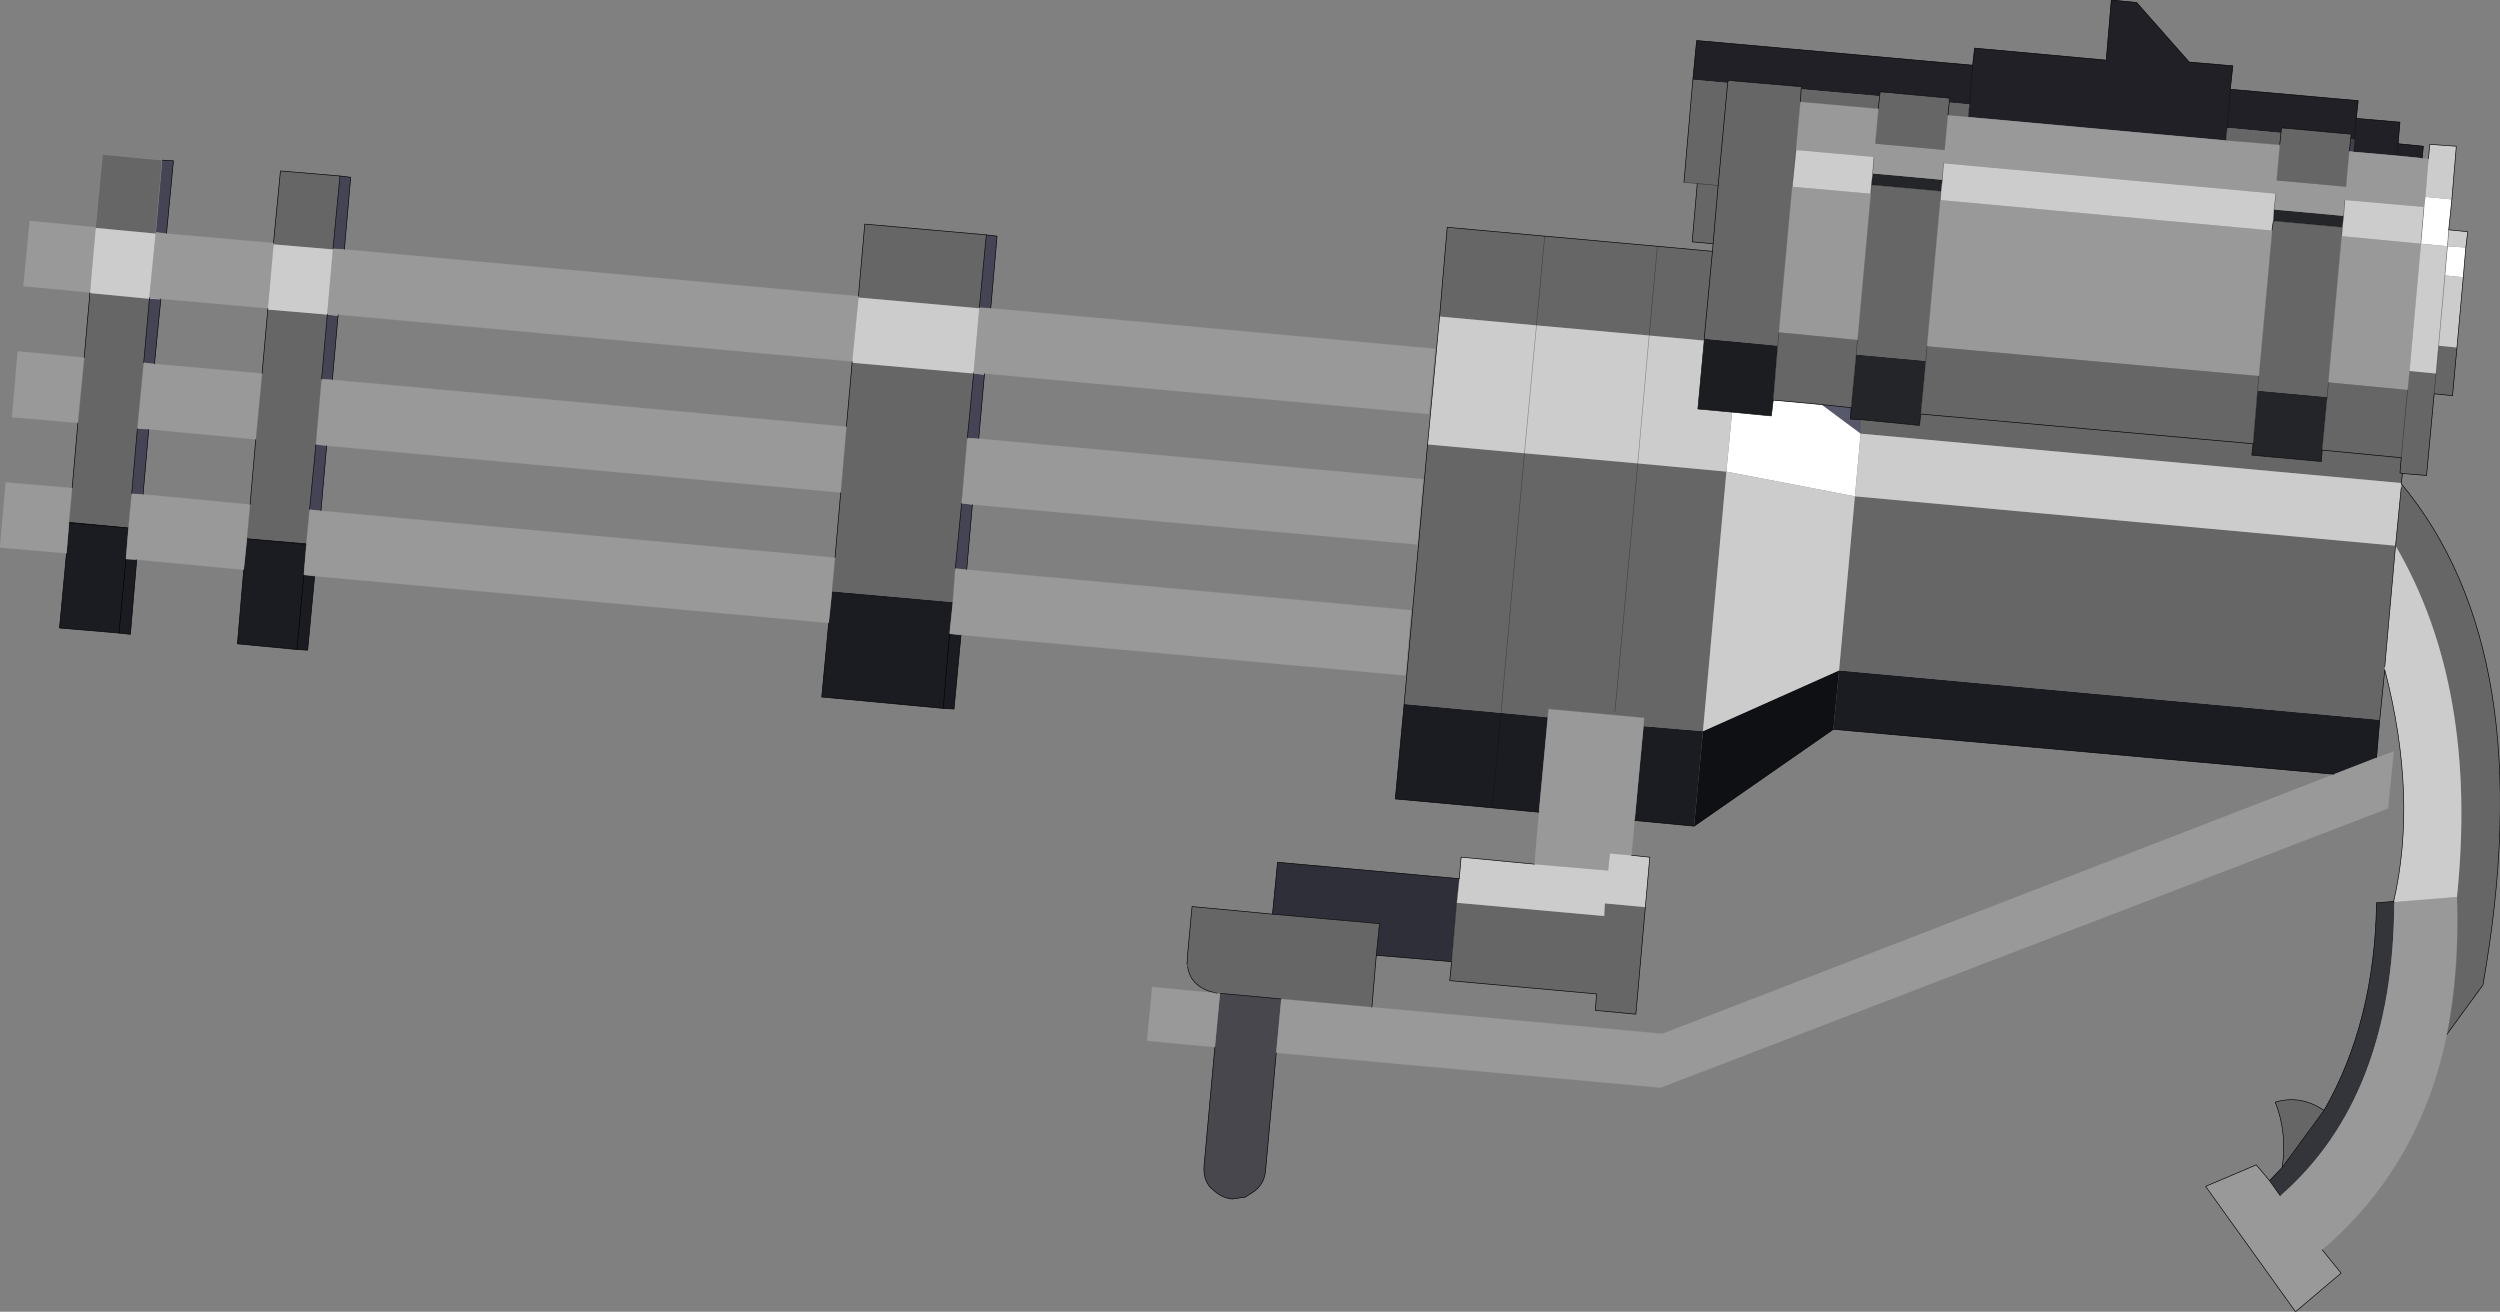 <?xml version="1.0" encoding="UTF-8" standalone="no"?>
<svg xmlns:ffdec="https://www.free-decompiler.com/flash" xmlns:xlink="http://www.w3.org/1999/xlink" ffdec:objectType="shape" height="103.6px" width="197.45px" xmlns="http://www.w3.org/2000/svg">
  <rect width="100%" height="100%" fill="#808080" stroke="none"/>
  <g transform="matrix(1.0, 0.0, 0.0, 1.0, 114.45, 53.85)">
    <path d="M64.8 39.4 L65.8 38.35 69.1 33.85 Q73.1 26.9 73.25 17.45 L74.6 17.35 74.65 17.4 Q74.6 32.8 65.65 40.6 L64.8 39.4" fill="#34353a" fill-rule="evenodd" stroke="none"/>
    <path d="M19.25 -47.55 L19.55 -50.65 41.35 -48.7 41.5 -50.05 51.9 -49.1 52.3 -53.85 54.3 -53.65 58.45 -48.95 61.9 -48.65 61.7 -46.8 71.8 -45.9 71.65 -44.5 75.1 -44.2 74.95 -42.5 76.95 -42.3 76.85 -41.35 74.85 -41.55 71.45 -41.85 71.5 -42.8 71.2 -42.85 71.25 -43.25 65.75 -43.75 65.7 -43.35 61.45 -43.75 61.35 -42.75 41.0 -44.6 41.1 -45.6 39.5 -45.75 39.5 -46.1 34.05 -46.6 34.0 -46.25 27.8 -46.8 27.85 -47.0 22.05 -47.5 22.0 -47.3 19.25 -47.55 M41.35 -48.7 L41.1 -45.6 41.35 -48.7 M74.85 -41.55 L74.95 -42.5 74.85 -41.55 M61.45 -43.75 L61.7 -46.8 61.45 -43.75 M71.5 -42.8 L71.65 -44.5 71.5 -42.8" fill="#202026" fill-rule="evenodd" stroke="none"/>
    <path d="M71.45 -41.85 L71.1 -41.9 71.2 -42.85 71.5 -42.8 71.45 -41.85" fill="#42424d" fill-rule="evenodd" stroke="none"/>
    <path d="M29.4 -21.9 L31.75 -21.65 31.7 -20.75 32.6 -20.7 32.5 -19.6 29.4 -21.9" fill="#58586b" fill-rule="evenodd" stroke="none"/>
    <path d="M-87.6 -39.95 L-86.75 -39.85 -87.25 -34.15 -88.15 -34.2 -87.6 -39.95 M-36.55 -35.3 L-35.7 -35.2 -36.2 -29.5 -37.1 -29.55 -36.55 -35.3 M-36.7 -24.25 L-37.15 -19.2 -38.05 -19.25 -37.55 -24.35 -36.7 -24.25 M-37.65 -14.0 L-38.1 -8.85 -39.0 -8.95 -38.5 -14.1 -37.65 -14.0 M-101.65 -41.2 L-100.75 -41.15 -101.3 -35.4 -102.15 -35.5 -101.65 -41.2 M-88.6 -29.0 L-87.75 -28.9 -88.2 -23.85 -89.05 -23.9 -88.6 -29.0 M-101.75 -30.2 L-102.25 -25.1 -103.1 -25.2 -102.65 -30.25 -101.75 -30.2 M-104.05 -14.85 L-103.6 -20.0 -102.7 -19.95 -103.15 -14.8 -104.05 -14.85 M-89.5 -18.75 L-88.65 -18.65 -89.1 -13.5 -90.0 -13.6 -89.5 -18.75" fill="#454454" fill-rule="evenodd" stroke="none"/>
    <path d="M-36.7 -24.35 L-36.7 -24.25 -37.55 -24.35 -37.55 -24.4 -36.7 -24.35 M-88.6 -29.0 L-88.6 -29.05 -87.75 -29.0 -87.75 -28.9 -88.6 -29.0 M-102.65 -30.35 L-101.75 -30.25 -101.75 -30.2 -102.65 -30.25 -102.65 -30.35" fill="#a2a2b3" fill-rule="evenodd" stroke="none"/>
    <path d="M73.5 3.0 L73.25 6.0 69.9 7.3 30.35 3.75 30.8 -0.9 73.5 3.0 M7.1 10.3 L3.4 9.95 -4.25 9.25 -3.55 1.75 4.1 2.45 7.8 2.8 7.1 10.3 M15.35 3.5 L20.05 3.9 19.35 11.4 14.65 10.95 15.35 3.5 M3.4 9.95 L4.1 2.45 3.4 9.95 M-38.55 -3.7 L-39.1 2.15 -39.95 2.1 -49.55 1.2 -49.0 -4.65 -48.75 -7.05 -48.75 -7.15 -39.2 -6.3 -39.2 -6.2 -39.45 -3.8 -38.55 -3.7 M-89.6 -8.35 L-90.15 -2.5 -91.0 -2.55 -95.7 -3.0 -95.2 -8.85 -94.95 -11.3 -94.95 -11.35 -90.25 -10.95 -90.25 -10.85 -90.45 -8.45 -89.6 -8.35 M-103.65 -9.65 L-104.15 -3.75 -105.05 -3.85 -109.75 -4.25 -109.2 -10.15 -109.0 -12.55 -109.0 -12.65 -104.3 -12.2 -104.3 -12.15 -104.5 -9.7 -103.65 -9.65 M-104.5 -9.7 L-105.05 -3.85 -104.5 -9.7 M-109.0 -12.55 L-104.3 -12.15 -109.0 -12.55 M-91.0 -2.55 L-90.45 -8.45 -91.0 -2.55 M-90.25 -10.85 L-94.95 -11.3 -90.25 -10.85 M-39.2 -6.2 L-48.75 -7.05 -39.2 -6.2 M-39.95 2.1 L-39.45 -3.8 -39.95 2.1" fill="#1b1c21" fill-rule="evenodd" stroke="none"/>
    <path d="M19.35 11.4 L20.05 3.9 30.8 -0.9 30.35 3.75 19.35 11.4" fill="#0f1013" fill-rule="evenodd" stroke="none"/>
    <path d="M33.45 -40.15 L38.95 -39.65 38.95 -39.6 38.85 -38.75 33.35 -39.25 33.45 -40.1 33.45 -40.15 M65.1 -36.4 L65.15 -37.2 65.15 -37.3 70.65 -36.8 70.55 -35.9 65.1 -36.4 M32.15 -25.85 L37.65 -25.35 37.25 -21.15 37.15 -20.25 32.6 -20.7 31.7 -20.75 31.75 -21.65 32.15 -25.85 M63.5 -18.8 L63.85 -23.0 69.35 -22.5 68.95 -18.3 68.9 -17.4 63.4 -17.9 63.5 -18.8" fill="#242528" fill-rule="evenodd" stroke="none"/>
    <path d="M25.95 -26.55 L25.6 -22.25 25.45 -21.0 22.35 -21.3 19.65 -21.55 20.15 -26.95 20.15 -27.1 25.95 -26.55" fill="#1c1d21" fill-rule="evenodd" stroke="none"/>
    <path d="M79.2 -38.1 L78.95 -35.7 78.85 -34.4 80.3 -34.3 80.1 -31.95 78.65 -32.1 78.85 -34.4 76.75 -34.6 77.0 -37.5 77.1 -38.3 79.2 -38.1 M25.6 -22.25 L29.4 -21.9 32.5 -19.6 32.05 -14.65 21.9 -16.6 22.35 -21.3 25.45 -21.0 25.6 -22.25" fill="#ffffff" fill-rule="evenodd" stroke="none"/>
    <path d="M-13.95 18.35 L-13.55 14.25 0.8 15.55 0.6 17.45 0.2 22.1 -5.75 21.6 -5.5 19.1 -13.95 18.35" fill="#2e2f38" fill-rule="evenodd" stroke="none"/>
    <path d="M-13.65 29.3 L-14.5 38.65 Q-14.6 39.65 -15.4 40.25 L-16.1 40.7 -17.15 40.85 Q-17.95 40.75 -18.55 40.2 L-18.85 39.95 Q-19.45 39.25 -19.35 38.2 L-18.5 28.85 -18.1 24.6 -13.25 25.05 -13.65 29.3" fill="#47474d" fill-rule="evenodd" stroke="none"/>
    <path d="M76.85 -41.35 L77.35 -41.3 77.1 -38.3 77.0 -37.5 70.75 -38.05 70.85 -39.1 70.75 -38.05 70.65 -36.8 65.15 -37.3 65.3 -38.55 39.05 -40.95 38.95 -39.65 33.45 -40.15 33.55 -41.45 33.65 -42.5 33.55 -41.45 27.4 -42.0 27.75 -45.8 33.9 -45.25 33.65 -42.5 39.15 -42.0 39.4 -44.75 41.0 -44.6 61.35 -42.75 65.6 -42.4 65.35 -39.6 70.85 -39.1 71.1 -41.9 71.45 -41.85 74.85 -41.55 76.85 -41.35 M78.8 27.85 Q76.65 38.3 68.95 44.85 L70.45 46.7 66.85 49.75 59.75 39.85 63.75 38.15 64.8 39.4 65.65 40.6 Q74.6 32.8 74.65 17.4 L79.6 17.0 Q79.8 22.85 78.8 27.85 M73.25 6.0 L74.6 5.5 74.15 10.0 16.7 32.05 -13.65 29.3 -13.25 25.05 -6.1 25.7 16.85 27.8 69.9 7.3 73.25 6.0 M-18.5 28.85 L-23.85 28.35 -23.45 24.1 -18.3 24.6 -18.1 24.6 -18.5 28.85 M6.75 14.4 L7.1 10.3 7.8 2.8 7.85 2.15 15.4 2.85 15.35 3.5 14.65 10.95 14.4 13.7 12.7 13.55 12.55 14.9 6.75 14.4 M39.15 -42.0 L39.05 -40.95 39.15 -42.0 M38.8 -38.05 L64.9 -35.65 65.0 -35.65 63.95 -24.15 37.75 -26.5 38.8 -38.05 M27.1 -39.1 L33.3 -38.55 32.25 -27.0 26.05 -27.6 27.1 -39.1 M65.3 -38.55 L65.35 -39.6 65.3 -38.55 M70.5 -35.2 L76.75 -34.6 75.85 -24.55 75.7 -23.05 69.45 -23.65 70.5 -35.2 M68.95 44.85 L65.65 40.6 68.95 44.85 M-88.15 -34.2 L-87.25 -34.15 -46.65 -30.45 -46.65 -30.35 -47.15 -25.3 -87.75 -29.0 -88.6 -29.05 -88.15 -34.15 -88.15 -34.2 M-36.2 -29.5 L-1.1 -26.3 -1.6 -21.15 -36.7 -24.35 -37.55 -24.4 -37.1 -29.5 -37.1 -29.55 -36.2 -29.5 M-37.15 -19.2 L-2.05 -16.0 -2.5 -10.85 -37.65 -14.0 -38.5 -14.1 -38.05 -19.25 -37.15 -19.2 M-38.1 -8.85 L-3.0 -5.65 -3.45 -0.5 -38.55 -3.7 -39.45 -3.8 -39.2 -6.2 -39.2 -6.3 -39.0 -8.95 -38.1 -8.85 M-49.0 -4.65 L-89.6 -8.35 -90.45 -8.45 -90.25 -10.85 -90.25 -10.95 -90.0 -13.6 -89.1 -13.5 -48.5 -9.8 -48.75 -7.15 -48.75 -7.05 -49.0 -4.65 M-95.2 -8.85 L-103.65 -9.65 -104.5 -9.7 -104.3 -12.15 -104.3 -12.2 -104.05 -14.85 -103.15 -14.8 -94.7 -14.0 -94.95 -11.35 -94.95 -11.3 -95.2 -8.85 M-109.2 -10.15 L-114.45 -10.6 -114.0 -15.75 -108.75 -15.3 -109.0 -12.65 -109.0 -12.55 -109.2 -10.15 M-108.3 -20.45 L-113.5 -20.9 -113.05 -26.1 -107.8 -25.6 -108.3 -20.45 M-107.35 -30.75 L-112.6 -31.25 -112.1 -36.4 -106.9 -35.9 -106.9 -35.85 -107.35 -30.75 M-101.3 -35.4 L-92.85 -34.65 -92.85 -34.55 -93.3 -29.5 -101.75 -30.25 -102.65 -30.35 -102.15 -35.4 -102.15 -35.5 -101.3 -35.4 M-89.05 -23.9 L-88.2 -23.85 -47.6 -20.15 -48.05 -14.95 -88.65 -18.65 -89.5 -18.75 -89.05 -23.9 M-103.1 -25.2 L-102.25 -25.1 -93.75 -24.35 -94.25 -19.15 -102.7 -19.95 -103.6 -20.0 -103.1 -25.2" fill="#999999" fill-rule="evenodd" stroke="none"/>
    <path d="M79.6 -26.4 L79.25 -22.6 77.8 -22.75 77.2 -16.3 75.3 -16.45 75.2 -15.7 32.5 -19.6 32.6 -20.7 37.15 -20.25 37.25 -21.15 37.65 -25.35 32.15 -25.85 32.25 -27.0 32.15 -25.85 31.75 -21.65 29.4 -21.9 25.6 -22.25 25.95 -26.55 26.05 -27.6 25.95 -26.55 20.15 -27.1 20.15 -26.95 15.8 -27.35 16.45 -34.4 20.8 -34.0 20.85 -34.6 19.2 -34.75 19.6 -39.35 18.55 -39.45 19.25 -47.55 22.0 -47.3 22.05 -47.5 27.85 -47.0 27.8 -46.8 34.0 -46.25 34.05 -46.6 39.5 -46.1 39.5 -45.75 41.1 -45.6 41.0 -44.6 39.4 -44.75 39.5 -45.75 39.4 -44.75 39.15 -42.0 33.65 -42.5 33.9 -45.25 34.0 -46.25 33.9 -45.25 27.75 -45.8 27.4 -42.0 27.1 -39.1 26.05 -27.6 32.25 -27.0 33.3 -38.55 33.35 -39.25 38.85 -38.75 38.8 -38.05 37.75 -26.5 37.65 -25.35 37.75 -26.5 63.95 -24.15 63.85 -23.0 63.95 -24.15 65.0 -35.65 65.0 -35.75 65.1 -36.4 70.55 -35.9 70.5 -35.2 69.45 -23.65 75.7 -23.05 75.85 -24.55 77.95 -24.35 77.8 -22.75 77.95 -24.35 78.15 -26.55 79.6 -26.4 M75.2 -15.65 Q86.3 -2.3 81.65 23.95 L78.8 27.85 Q79.8 22.85 79.6 17.0 81.3 0.45 74.75 -10.75 L73.9 -1.2 73.9 -0.95 73.5 3.0 30.8 -0.9 32.05 -14.65 74.75 -10.75 75.2 -15.35 75.2 -15.65 M65.8 38.35 Q66.2 35.6 65.25 33.2 67.25 32.6 69.1 33.85 L65.8 38.35 M-18.3 24.6 Q-20.4 24.2 -20.65 22.5 L-20.7 22.3 -20.65 21.5 -20.3 17.75 -13.95 18.35 -5.5 19.1 -5.75 21.6 -6.1 25.7 -13.25 25.05 -18.1 24.6 -18.3 24.6 M-3.55 1.75 L-1.7 -18.75 5.95 -18.05 14.9 -17.25 21.9 -16.6 20.05 3.9 15.35 3.5 15.4 2.85 7.85 2.15 7.8 2.8 4.1 2.45 5.95 -18.05 4.1 2.45 -3.55 1.75 M-0.75 -28.85 L-0.15 -35.9 7.55 -35.2 16.45 -34.4 15.8 -27.35 6.9 -28.15 7.55 -35.2 6.9 -28.15 -0.75 -28.85 M20.85 -34.6 L21.25 -39.2 22.0 -47.3 21.25 -39.2 20.85 -34.6 M27.8 -46.8 L27.75 -45.8 27.8 -46.8 M20.8 -34.0 L20.15 -27.1 20.8 -34.0 M19.6 -39.35 L21.25 -39.2 19.6 -39.35 M63.5 -18.8 L37.25 -21.15 63.5 -18.8 63.4 -17.9 68.9 -17.4 68.95 -18.3 75.2 -17.7 75.1 -16.5 75.3 -16.45 75.1 -16.5 75.2 -17.7 68.95 -18.3 69.35 -22.5 63.85 -23.0 63.5 -18.8 M71.1 -41.9 L70.85 -39.1 65.35 -39.6 65.6 -42.4 65.7 -43.35 65.6 -42.4 61.35 -42.75 61.45 -43.75 65.7 -43.35 65.75 -43.75 71.25 -43.25 71.2 -42.85 71.1 -41.9 M75.7 -23.05 L75.2 -17.7 75.7 -23.05 M69.35 -22.5 L69.45 -23.65 69.35 -22.5 M15.5 17.8 L14.75 26.25 11.55 25.95 11.65 24.65 0.05 23.6 0.2 22.1 0.6 17.45 12.25 18.5 12.3 17.5 15.5 17.8 M13.1 2.35 L14.9 -17.25 13.1 2.35 M-87.6 -39.95 L-88.15 -34.2 -88.15 -34.15 -92.85 -34.55 -92.85 -34.65 -92.3 -40.35 -87.6 -39.95 M-46.65 -30.45 L-46.15 -36.15 -36.55 -35.3 -37.1 -29.55 -37.1 -29.5 -46.65 -30.35 -46.65 -30.45 M-108.75 -15.3 L-108.3 -20.45 -107.8 -25.6 -107.35 -30.7 -102.65 -30.25 -103.1 -25.2 -103.6 -20.0 -104.05 -14.85 -104.3 -12.2 -109.0 -12.65 -108.75 -15.3 M-106.9 -35.9 L-106.35 -41.65 -101.65 -41.2 -102.15 -35.5 -102.15 -35.4 -106.9 -35.85 -106.9 -35.9 M-93.3 -29.4 L-88.6 -29.0 -89.05 -23.9 -89.5 -18.75 -90.0 -13.6 -90.25 -10.95 -94.95 -11.35 -94.7 -14.0 -94.25 -19.15 -93.75 -24.35 -93.3 -29.4 M-48.05 -14.95 L-47.6 -20.15 -47.15 -25.2 -37.55 -24.35 -38.05 -19.25 -38.5 -14.1 -39.0 -8.95 -39.2 -6.3 -48.75 -7.15 -48.5 -9.8 -48.05 -14.95" fill="#666666" fill-rule="evenodd" stroke="none"/>
    <path d="M77.35 -41.3 L77.45 -42.45 79.55 -42.3 79.2 -38.1 77.1 -38.3 77.35 -41.3 M78.95 -35.7 L80.45 -35.55 80.3 -34.3 78.85 -34.4 78.65 -32.1 80.1 -31.95 79.6 -26.4 78.15 -26.55 78.65 -32.1 78.15 -26.55 77.95 -24.35 75.85 -24.55 76.75 -34.6 70.5 -35.2 70.55 -35.9 70.65 -36.8 70.75 -38.05 77.0 -37.5 76.75 -34.6 78.85 -34.4 78.95 -35.7 M75.2 -15.7 L75.2 -15.65 75.2 -15.35 74.75 -10.75 32.05 -14.65 30.8 -0.9 20.05 3.9 21.9 -16.6 32.05 -14.65 32.5 -19.6 75.2 -15.7 M74.6 17.35 Q76.5 9.1 73.9 -0.95 L73.9 -1.2 74.75 -10.75 Q81.3 0.45 79.6 17.0 L74.65 17.4 74.6 17.35 M0.8 15.55 L0.95 13.85 6.75 14.4 12.55 14.9 12.7 13.55 14.4 13.7 15.85 13.85 15.5 17.8 12.3 17.5 12.25 18.5 0.6 17.45 0.8 15.55 M-1.7 -18.75 L-0.75 -28.85 6.9 -28.15 15.8 -27.35 20.15 -26.95 19.65 -21.55 22.35 -21.3 21.9 -16.6 14.9 -17.25 5.95 -18.05 6.9 -28.15 5.95 -18.05 -1.7 -18.75 M33.55 -41.45 L33.45 -40.15 33.45 -40.1 33.35 -39.25 33.3 -38.55 27.1 -39.1 27.4 -42.0 33.55 -41.45 M38.95 -39.65 L39.05 -40.95 65.3 -38.55 65.15 -37.3 65.15 -37.2 65.1 -36.4 65.0 -35.75 65.0 -35.65 64.9 -35.65 38.8 -38.05 38.85 -38.75 38.95 -39.6 38.95 -39.65 M14.9 -17.25 L15.8 -27.35 14.9 -17.25 M-107.35 -30.7 L-107.35 -30.75 -106.9 -35.85 -102.15 -35.4 -102.65 -30.35 -102.65 -30.25 -107.35 -30.7 M-93.3 -29.5 L-92.85 -34.55 -88.15 -34.15 -88.6 -29.05 -88.6 -29.0 -93.3 -29.4 -93.3 -29.5 M-47.15 -25.3 L-46.65 -30.35 -37.1 -29.5 -37.55 -24.4 -37.55 -24.35 -47.15 -25.2 -47.15 -25.3" fill="#cccccc" fill-rule="evenodd" stroke="none"/>
    <path d="M19.25 -47.55 L19.55 -50.65 41.35 -48.7 41.5 -50.05 51.9 -49.1 52.3 -53.85 54.3 -53.65 58.45 -48.95 61.9 -48.65 61.7 -46.8 71.8 -45.9 71.65 -44.5 75.1 -44.2 74.95 -42.5 76.95 -42.3 76.85 -41.35 M77.35 -41.3 L77.45 -42.45 79.55 -42.3 79.2 -38.1 78.95 -35.7 80.45 -35.55 80.3 -34.3 80.1 -31.95 79.6 -26.4 79.25 -22.6 77.8 -22.75 77.2 -16.3 75.3 -16.45 75.2 -15.7 75.2 -15.65 Q86.3 -2.3 81.65 23.95 L78.8 27.85 M68.95 44.85 L70.45 46.7 66.85 49.75 59.75 39.85 63.75 38.15 64.8 39.4 65.8 38.35 Q66.2 35.6 65.25 33.2 67.25 32.6 69.1 33.85 73.1 26.9 73.25 17.45 L74.6 17.35 Q76.5 9.1 73.9 -0.95 L73.5 3.0 73.25 6.0 M-13.65 29.3 L-14.5 38.65 Q-14.6 39.65 -15.4 40.25 L-16.1 40.7 -17.15 40.85 Q-17.95 40.75 -18.55 40.2 L-18.85 39.95 Q-19.45 39.25 -19.35 38.2 L-18.5 28.85 M-18.3 24.6 Q-20.4 24.2 -20.65 22.5 M-20.7 22.3 L-20.65 21.5 -20.3 17.75 -13.95 18.35 -13.55 14.25 0.8 15.55 0.95 13.85 6.75 14.4 M7.1 10.3 L3.4 9.95 -4.25 9.25 -3.55 1.75 -1.7 -18.75 -0.75 -28.85 -0.15 -35.9 7.55 -35.2 16.45 -34.4 20.8 -34.0 20.85 -34.6 19.2 -34.75 19.6 -39.35 M18.55 -39.45 L19.25 -47.55 M22.0 -47.3 L22.05 -47.5 27.85 -47.0 27.8 -46.8 27.75 -45.8 M34.0 -46.25 L34.05 -46.6 39.5 -46.1 39.5 -45.75 39.4 -44.75 M34.0 -46.25 L33.9 -45.25 M65.0 -35.65 L65.0 -35.75 65.1 -36.4 M22.0 -47.3 L21.25 -39.2 20.85 -34.6 M25.6 -22.25 L29.4 -21.9 31.75 -21.65 31.7 -20.75 32.6 -20.7 37.15 -20.25 37.25 -21.15 63.5 -18.8 63.4 -17.9 68.9 -17.4 68.95 -18.3 75.2 -17.7 75.1 -16.5 75.3 -16.45 M20.15 -26.95 L20.15 -27.1 20.8 -34.0 M22.35 -21.3 L19.65 -21.55 20.15 -26.95 M22.35 -21.3 L25.45 -21.0 25.6 -22.25 M71.2 -42.85 L71.1 -41.9 M71.2 -42.85 L71.25 -43.25 65.75 -43.75 65.7 -43.35 65.6 -42.4 M73.9 -1.2 L74.75 -10.75 75.2 -15.35 M74.65 17.4 L74.6 17.35 M64.8 39.4 L65.65 40.6 M69.1 33.85 L65.8 38.35 M14.65 10.95 L19.35 11.4 30.35 3.75 69.9 7.3 M14.4 13.7 L15.85 13.85 15.5 17.8 14.75 26.25 11.55 25.95 11.65 24.65 0.05 23.6 0.2 22.1 -5.75 21.6 -6.1 25.7 M-87.25 -34.15 L-86.75 -39.85 -87.6 -39.95 M-36.55 -35.3 L-35.7 -35.2 -36.2 -29.5 M-36.7 -24.35 L-36.7 -24.25 -37.15 -19.2 M-37.65 -14.0 L-38.1 -8.85 M-38.55 -3.7 L-39.1 2.15 -39.95 2.1 M-89.6 -8.35 L-90.15 -2.5 -91.0 -2.55 M-103.65 -9.65 L-104.15 -3.75 -105.05 -3.85 M-101.65 -41.2 L-100.75 -41.15 -101.3 -35.4 M-88.2 -23.85 L-87.75 -28.9 -87.75 -29.0 M-102.25 -25.1 L-101.75 -30.2 -101.75 -30.25 M-102.7 -19.95 L-103.15 -14.8 M-89.1 -13.5 L-88.65 -18.65 M-5.75 21.6 L-5.5 19.1 -13.95 18.35 M-18.1 24.6 L-13.25 25.05" fill="none" stroke="#000000" stroke-linecap="round" stroke-linejoin="round" stroke-width="0.05"/>
    <path d="M-20.65 22.5 L-20.7 22.3 M19.6 -39.35 L18.55 -39.45 M41.1 -45.6 L41.35 -48.7 M41.0 -44.6 L41.1 -45.6 M33.55 -41.45 L33.45 -40.15 33.45 -40.1 33.35 -39.25 33.3 -38.55 M38.95 -39.65 L39.05 -40.95 M38.85 -38.75 L38.8 -38.05 M65.1 -36.4 L65.15 -37.2 65.15 -37.3 65.3 -38.55 M38.95 -39.65 L38.95 -39.6 38.85 -38.75 33.35 -39.25 M27.4 -42.0 L27.1 -39.1 M32.25 -27.0 L32.15 -25.85 31.75 -21.65 M37.65 -25.35 L37.75 -26.5 M26.05 -27.6 L25.95 -26.55 25.6 -22.25 M21.25 -39.2 L19.6 -39.35 M37.65 -25.35 L37.25 -21.15 M63.5 -18.8 L63.85 -23.0 63.95 -24.15 M71.45 -41.85 L71.5 -42.8 71.65 -44.5 M74.95 -42.5 L74.85 -41.55 M61.7 -46.8 L61.45 -43.75 61.35 -42.75 M70.55 -35.9 L70.5 -35.2 M76.75 -34.6 L77.0 -37.5 M70.55 -35.9 L65.1 -36.4 M70.65 -36.8 L70.55 -35.9 M78.85 -34.4 L78.95 -35.7 M78.65 -32.1 L78.85 -34.4 M78.65 -32.1 L78.15 -26.55 77.95 -24.35 77.8 -22.75 M70.65 -36.8 L70.75 -38.05 M75.2 -17.7 L75.7 -23.05 M69.45 -23.65 L69.35 -22.5 68.95 -18.3 M0.6 17.45 L0.8 15.55 M0.2 22.1 L0.6 17.45" fill="none" stroke="#000000" stroke-linecap="round" stroke-linejoin="round" stroke-opacity="0.4" stroke-width="0.05"/>
    <path d="M6.9 -28.15 L7.55 -35.2 M16.45 -34.4 L15.8 -27.35 14.9 -17.25 13.1 2.35 M5.95 -18.05 L4.1 2.45 3.4 9.95 M6.9 -28.15 L5.95 -18.05" fill="none" stroke="#000000" stroke-linecap="round" stroke-linejoin="round" stroke-opacity="0.333" stroke-width="0.05"/>
    <path d="M-87.6 -39.95 L-88.15 -34.2 M-46.65 -30.45 L-46.15 -36.15 -36.55 -35.3 -37.1 -29.55 M-39.95 2.1 L-49.55 1.2 -49.0 -4.65 M-91.0 -2.55 L-95.7 -3.0 -95.2 -8.85 M-105.05 -3.85 L-109.75 -4.25 -109.2 -10.15 M-108.75 -15.3 L-108.3 -20.45 M-107.8 -25.6 L-107.35 -30.7 -107.35 -30.75 M-92.85 -34.65 L-92.3 -40.35 -87.6 -39.95 M-93.3 -29.5 L-93.3 -29.4 -93.75 -24.35 M-88.6 -29.0 L-88.6 -29.05 M-88.6 -29.0 L-89.05 -23.9 M-102.65 -30.25 L-103.1 -25.2 M-102.65 -30.25 L-102.65 -30.35 M-104.05 -14.85 L-103.6 -20.0 M-94.7 -14.0 L-94.25 -19.15 M-105.05 -3.85 L-104.5 -9.7 M-89.5 -18.75 L-90.0 -13.6 M-90.45 -8.45 L-91.0 -2.55 M-47.15 -25.2 L-47.15 -25.3 M-48.05 -14.95 L-48.5 -9.8 M-39.0 -8.95 L-38.5 -14.1 M-38.05 -19.25 L-37.55 -24.35 -37.55 -24.4 M-47.15 -25.2 L-47.6 -20.15 M-39.45 -3.8 L-39.95 2.1" fill="none" stroke="#000000" stroke-linecap="round" stroke-linejoin="round" stroke-width="0.05"/>
    <path d="M-104.3 -12.15 L-109.0 -12.55 M-94.95 -11.3 L-90.25 -10.85 M-48.75 -7.05 L-39.2 -6.2" fill="none" stroke="url(#gradient0)" stroke-linecap="round" stroke-linejoin="round" stroke-width="0.05"/>
    <path d="M73.25 6.0 L74.6 5.5 74.15 10.0 M-23.85 28.35 L-23.45 24.1 -18.3 24.6 M33.9 -45.25 L33.65 -42.5 33.55 -41.45 M39.15 -42.0 L39.4 -44.75 M39.05 -40.95 L39.15 -42.0 M33.3 -38.55 L32.25 -27.0 M37.75 -26.5 L38.8 -38.05 M27.4 -42.0 L27.75 -45.8 M27.1 -39.1 L26.05 -27.6 M71.1 -41.9 L70.85 -39.1 70.75 -38.05 M77.0 -37.5 L77.1 -38.3 77.35 -41.3 M65.6 -42.4 L65.35 -39.6 65.3 -38.55 M75.7 -23.05 L75.85 -24.55 76.75 -34.6 M65.0 -35.65 L63.95 -24.15 M70.5 -35.2 L69.45 -23.65 M73.25 6.0 L69.9 7.3 16.85 27.8 -6.1 25.7 M14.4 13.7 L12.7 13.55 12.55 14.9 6.75 14.4 M-88.15 -34.2 L-87.25 -34.15 -46.65 -30.45 -46.65 -30.35 -47.15 -25.3 -87.75 -29.0 -88.6 -29.05 -88.15 -34.15 -88.15 -34.2 M-36.2 -29.5 L-1.1 -26.3 -1.6 -21.15 -36.7 -24.35 -37.55 -24.4 -37.1 -29.5 -37.1 -29.55 -36.2 -29.5 M-37.15 -19.2 L-2.05 -16.0 -2.5 -10.85 -37.65 -14.0 -38.5 -14.1 -38.05 -19.25 -37.15 -19.2 M-38.1 -8.85 L-3.0 -5.65 -3.45 -0.5 -38.55 -3.7 -39.45 -3.8 -39.2 -6.2 -39.2 -6.3 -39.0 -8.95 -38.1 -8.85 M-49.0 -4.65 L-89.6 -8.35 -90.45 -8.45 -90.25 -10.85 -90.25 -10.95 -90.0 -13.6 -89.1 -13.5 -48.5 -9.8 -48.75 -7.15 -48.75 -7.05 -49.0 -4.65 M-95.2 -8.85 L-103.65 -9.65 -104.5 -9.7 -104.3 -12.15 -104.3 -12.2 -104.05 -14.85 -103.15 -14.8 -94.7 -14.0 -94.95 -11.35 -94.95 -11.3 -95.2 -8.85 M-109.2 -10.15 L-114.45 -10.6 -114.0 -15.75 -108.75 -15.3 -109.0 -12.65 -109.0 -12.55 -109.2 -10.15 M-108.3 -20.45 L-113.5 -20.9 -113.05 -26.1 -107.8 -25.6 -108.3 -20.45 M-107.35 -30.75 L-112.6 -31.25 -112.1 -36.4 -106.9 -35.9 -106.35 -41.65 -101.65 -41.2 -102.15 -35.5 -102.15 -35.4 -102.65 -30.35 -101.75 -30.25 -93.3 -29.5 -92.85 -34.55 -92.85 -34.65 -101.3 -35.4 -102.15 -35.5 M-89.05 -23.9 L-88.2 -23.85 -47.6 -20.15 -48.05 -14.95 -88.65 -18.65 -89.5 -18.75 -89.05 -23.9 M-106.9 -35.9 L-106.9 -35.85 -107.35 -30.75 M-103.1 -25.2 L-102.25 -25.1 -93.75 -24.35 -94.25 -19.15 -102.7 -19.95 -103.6 -20.0 -103.1 -25.2" fill="none" stroke="#999999" stroke-linecap="round" stroke-linejoin="round" stroke-opacity="0.4" stroke-width="0.05"/>
    <path d="M76.85 -41.35 L77.35 -41.3 M78.8 27.85 Q76.65 38.3 68.95 44.85 L65.65 40.6 M74.15 10.0 L16.7 32.05 -13.65 29.3 -13.25 25.05 -6.1 25.7 M-18.5 28.85 L-23.85 28.35 M6.75 14.4 L7.1 10.3 7.8 2.8 7.85 2.15 15.4 2.85 15.35 3.5 14.65 10.95 14.4 13.7 M39.4 -44.75 L41.0 -44.6 61.35 -42.75 65.6 -42.4 M33.9 -45.25 L27.75 -45.8 M71.45 -41.85 L71.1 -41.9 M76.85 -41.35 L74.85 -41.55 71.45 -41.85 M79.6 17.0 L74.65 17.4 M79.6 17.0 Q79.8 22.85 78.8 27.85 M-18.1 24.6 L-18.3 24.6 M-18.5 28.85 L-18.1 24.6" fill="none" stroke="#999999" stroke-linecap="round" stroke-linejoin="round" stroke-opacity="0.4" stroke-width="0.05"/>
  </g>
  <defs>
    <linearGradient gradientTransform="matrix(0.046, 0.032, 0.04, -0.058, -99.9, 13.1)" gradientUnits="userSpaceOnUse" id="gradient0" spreadMethod="pad" x1="-819.2" x2="819.2">
      <stop offset="0.0" stop-color="#000000"/>
      <stop offset="1.0" stop-color="#000000" stop-opacity="0.0"/>
    </linearGradient>
  </defs>
</svg>
